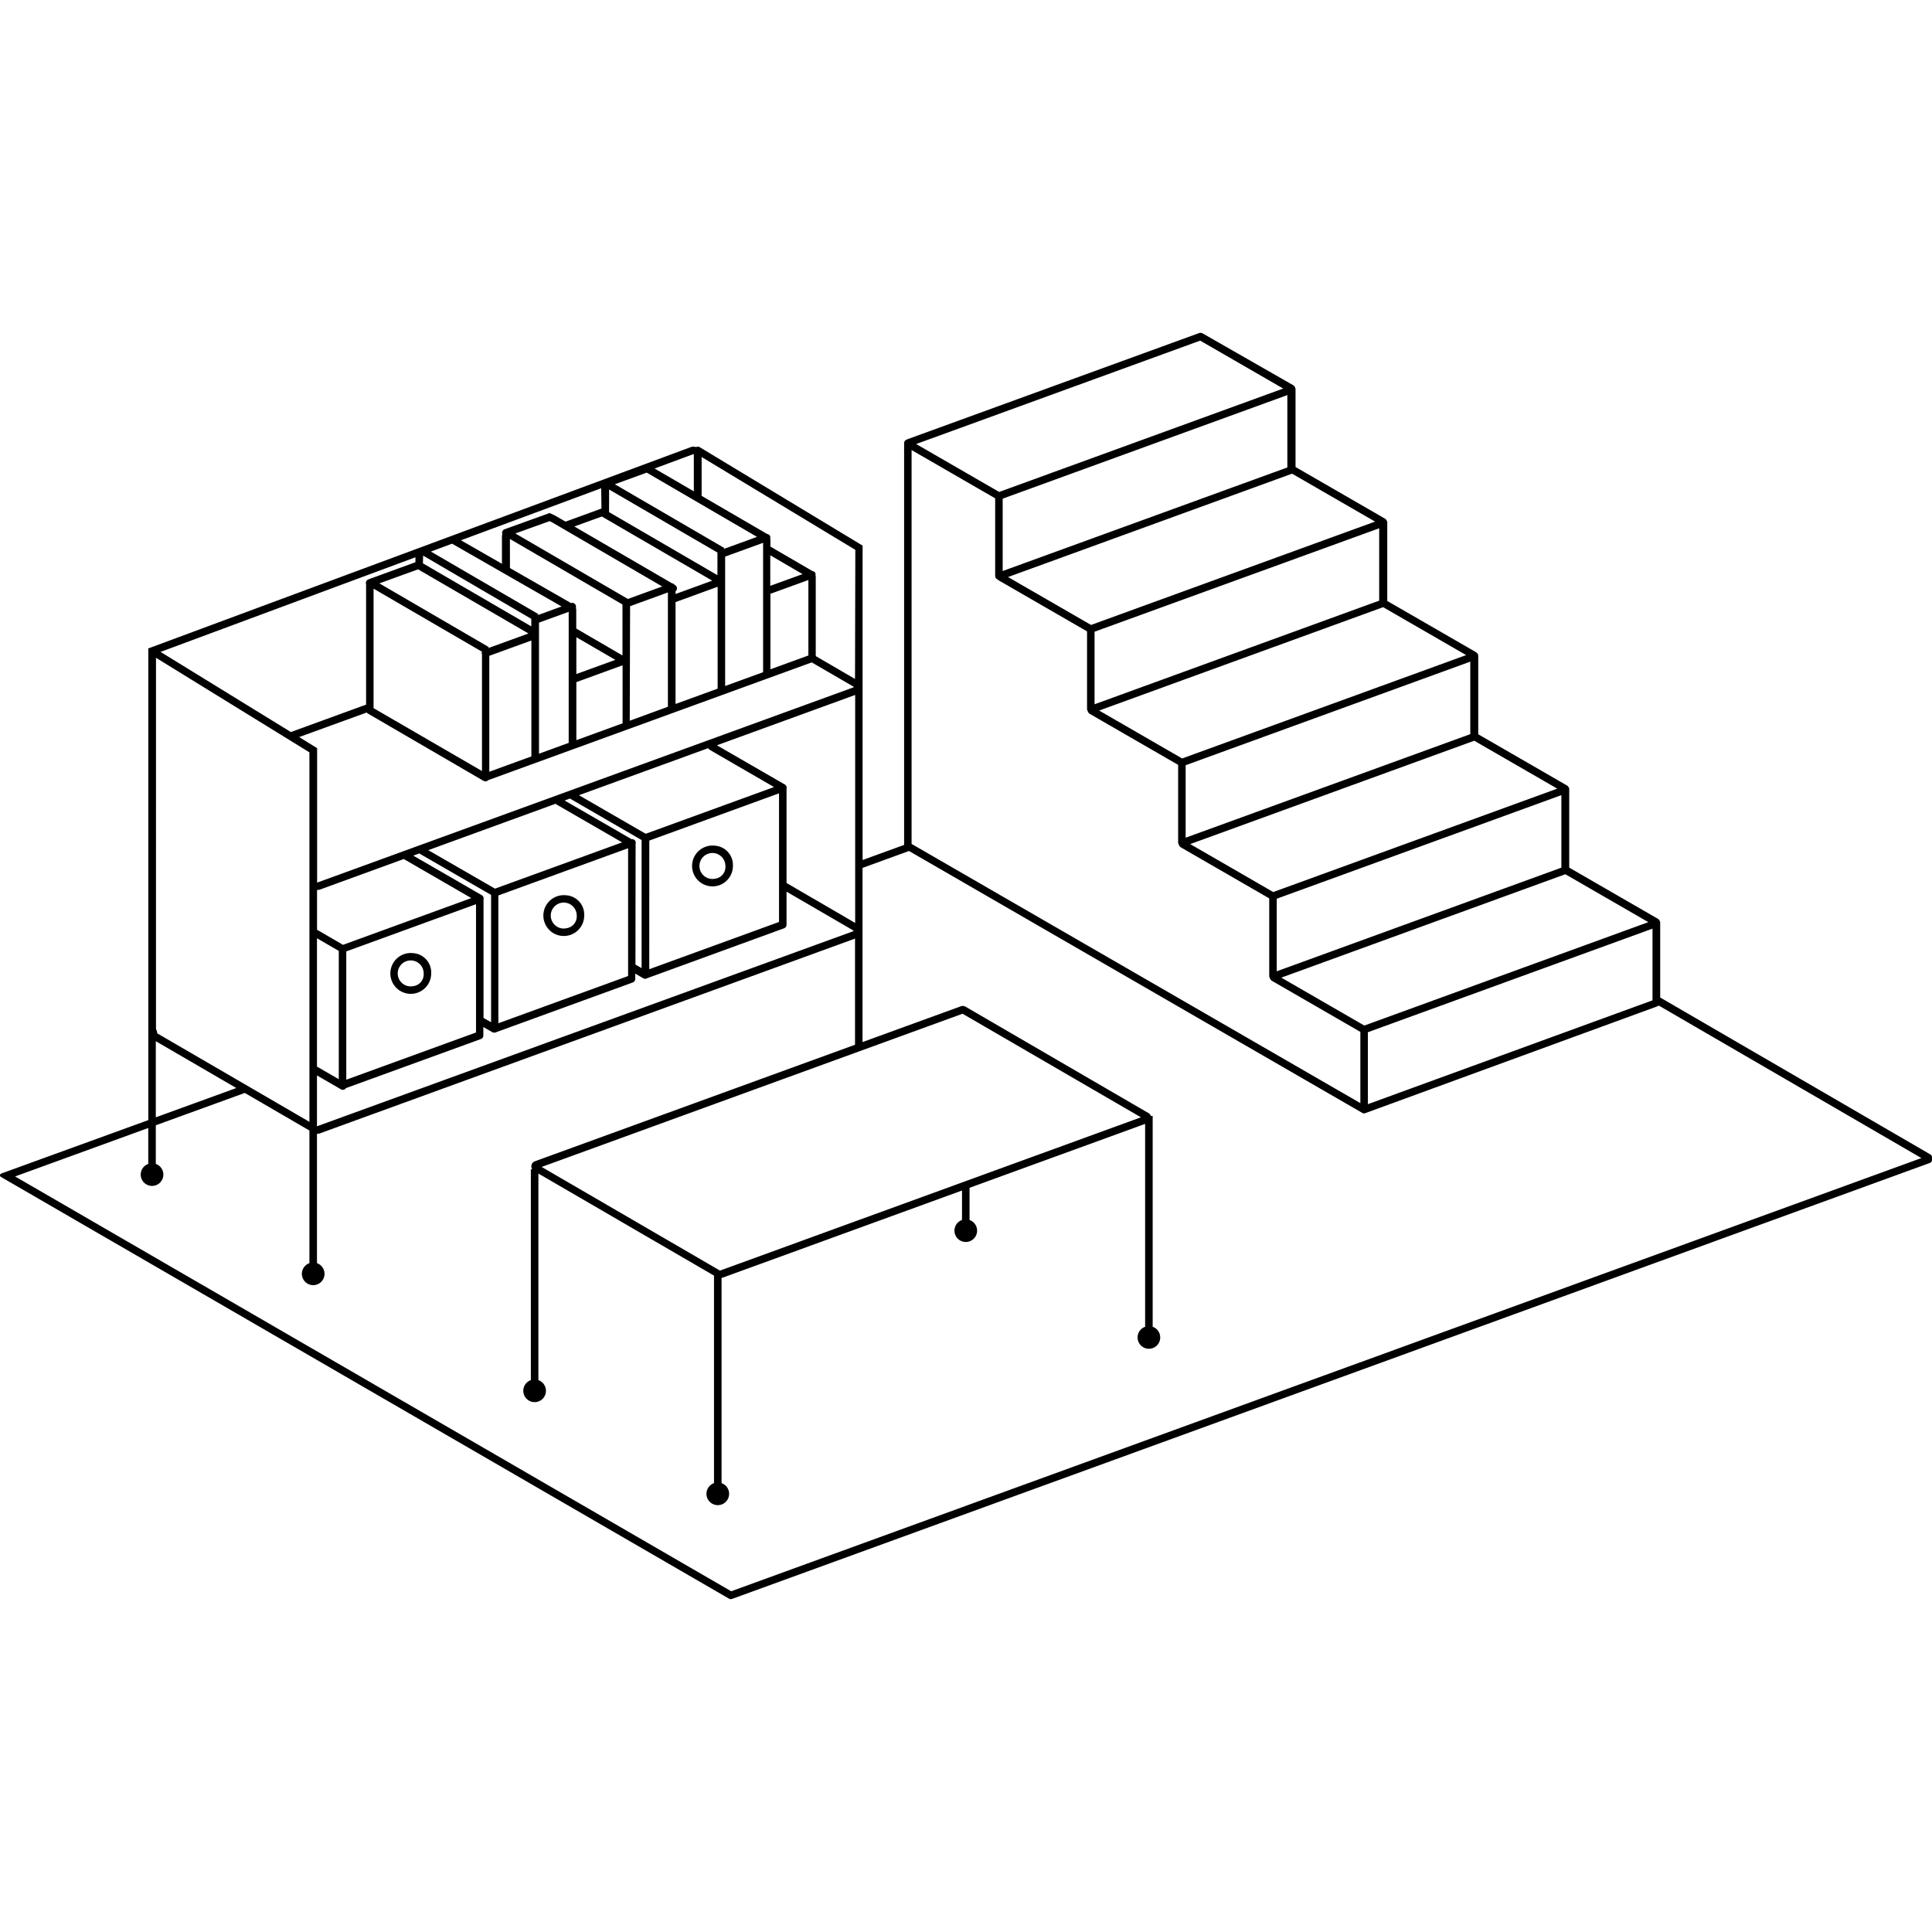 <svg id="Layer_1" data-name="Layer 1" xmlns="http://www.w3.org/2000/svg" viewBox="0 0 512 512"><path d="M512,307a1,1,0,0,0-.45-1.07l-71.58-41.58V244.51a.92.92,0,0,0-.17-.51,1.1,1.1,0,0,0-.09-.14s0,0,0-.05a1.13,1.13,0,0,0-.34-.31l-23.51-13.57v-20.8a.91.91,0,0,0-.16-.51.65.65,0,0,0-.1-.15l0,0a1.13,1.13,0,0,0-.34-.31l-23.51-13.57v-20.8a1,1,0,0,0-.16-.51.61.61,0,0,0-.1-.14l0,0a1.26,1.26,0,0,0-.34-.31l-23.51-13.57v-20.8a1,1,0,0,0-.16-.51l-.1-.14,0-.05a1.43,1.43,0,0,0-.34-.31l-23.71-13.69V103.11a1.51,1.51,0,0,0-.25-.64l0-.06a1.13,1.13,0,0,0-.34-.31L318.74,88.37a1.2,1.2,0,0,0-1-.09l-77.2,28.1a.83.83,0,0,0-.16.09,1,1,0,0,0-.78,1V223.91l-11,4V144.59l-43.2-26.1a1,1,0,0,0-.94,0,2.07,2.07,0,0,0-1.39,0L39.3,171.84v125L.33,311a.5.5,0,0,0-.08.9L193.17,423.65h0a1,1,0,0,0,.49.14,1,1,0,0,0,.34-.06l317.34-115.5A1,1,0,0,0,512,307ZM241.58,119.27l22.15,12.79v20.58a1,1,0,0,0,.66.93,1,1,0,0,0,.29.24l23.4,13.51V187.9a1,1,0,0,0,.19.55,1.18,1.18,0,0,0,.55.74l23.4,13.51v20.58a1,1,0,0,0,.19.55,1.18,1.18,0,0,0,.55.74l23.4,13.51v20.58a1,1,0,0,0,.19.56,1.2,1.2,0,0,0,.56.73l23.4,13.51v18.88L241.58,223.65Zm99.58,4.61-75.44,27.45V132.15l75.44-27.45Zm24.34,35.3-75.43,27.46V167.41L365.5,140Zm24.14,35.38L314.21,222V202.79l75.43-27.45Zm24.14,35.38L338.35,257.4V238.17l75.43-27.45ZM362.5,273.55l75.43-27.45v19L362.5,292.62Zm-.94-1.77-22-12.7,75.27-27.4,22,12.7ZM337.42,236.4l-22-12.71,75.27-27.39,22,12.7ZM313.28,201l-22-12.7,75.27-27.39,22,12.7Zm-24.14-35.38-22-12.7,75.27-27.39,22,12.7Zm28.92-75.35,22,12.7-75.27,27.4-22-12.7Zm-15.7,205.83L190.92,336.68a.25.25,0,0,1-.19,0l-47.18-27.43,111.54-40.6ZM41.62,273.82a.09.09,0,0,1,0-.09.1.1,0,0,1,.07-.09l-.35-1V174.32L82,199.38V297.3Zm159-131.54-8.84,3.21.16-.27-29-16.89,8.45-3.08Zm-12.5,56.45,17,9.85-34,12.38-17.7-10.22,34.27-12.47A1,1,0,0,0,188.15,198.73ZM107,227.65,124.9,238l-34,12.39-6.88-4V235.85h.09a2.22,2.22,0,0,0,.72-.12Zm-23,21L89.78,252v34L84,282.66Zm7.77,37.48v-34l34.38-12.51v34Zm36.37-47.79a1.06,1.06,0,0,0,0-.5v0a1,1,0,0,0-.46-.6l-18.16-10.49,1.64-.6a1,1,0,0,0,.19.17l18.79,10.84v33.74l-2-1.13ZM147.25,213a1.16,1.16,0,0,0,.2.18l17.42,10.06-33.69,12.26L113.49,225.3ZM132.07,237.3l34.38-12.51v33.87l-34.38,12.51Zm36.37-13.78a1,1,0,0,0,0-.5,1,1,0,0,0-1-.64h-.09l-17.73-10.24,1.41-.52,19,11v33.94l-1.63-.94Zm3.63-.76,34.38-12.52v34.09l-34.39,12.52ZM84.13,233.87a.1.1,0,0,1-.09,0l0,.07V198.27l-4.76-2.94,17.9-6.51a1.31,1.31,0,0,0,.3.27l30.31,17.64a1.11,1.11,0,0,0,.48.25.93.93,0,0,0,1.1-.23l85.75-31.21,11.1,6.45s0,0,0,.1a.1.1,0,0,1-.07.08Zm28-86.63L140.8,164v.21a1,1,0,0,0,0,.34V166l-28.72-16.71Zm49.29-17.52,28.71,16.71v.21a1,1,0,0,0,0,.35v5.44l-28.72-16.71s0-.05,0-.07Zm42.75,27.56h.05a1,1,0,0,0,.34-.06l9.67-3.51v20l-10.06,3.66Zm-12,24.52V147.51l10.06-3.66v34.29Zm-39.43-12.93,10.33,6-10.33,3.76Zm0,11.9,12.25-4.46v15.38l-12.25,4.46Zm14.24-20.12L177,157V187.3L166.89,191Zm12.05-1.09,11.15-4.06v27l-11.15,4.06Zm-19.53-22.68,29.25,17-9.72,3.54v-.73a.9.9,0,0,0,.24-.27,1,1,0,0,0-.36-1.36l-.14-.09a1,1,0,0,0-.66-.38l-25.91-15.07Zm16,18.54-9.1,3.31-29.83-17.36,9.07-3.26.53.24Zm-40.37-12.59,29.83,17.36a.5.5,0,0,0,0,.12h0a1,1,0,0,0,0,.17V173.7l-12.25-7.13v-5a1,1,0,0,0-.12-.45,1,1,0,0,0-1.26-1.3l-16.19-9.28Zm15.58,37.07a1,1,0,0,0,0,.35v16.62l-7.87,2.87V165l7.87-2.86ZM99,187.59V156l28.73,16.71a1,1,0,0,0,0,.71h0a1,1,0,0,0,0,.17v30.74L99,187.67S99,187.62,99,187.59Zm30.67-13.79,11.15-4.06v30.72l-11.15,4.06ZM110.8,150.88l29.25,17-10.67,3.88.16-.27-29-16.89Zm93.33,4.37v-8.1l8.56,5Zm-44.74-20.48-9.51,3.47L147,136.58l-1.35-.62-11.93,4.3a1,1,0,0,0-.6,1.27.43.43,0,0,1,0,.07,1.45,1.45,0,0,0-.1.51v7.3l-10.86-6.23,37.16-13.79Zm-10.56,25.95-6.31,2.3.16-.27-28.49-16.58,5.61-2.09ZM110.09,149l-12.48,4.55a1,1,0,0,0-.59,1.27v0a.75.75,0,0,0,0,.16v31.75L77.08,194,42.55,172.76l67.55-25.08ZM84,285l6.35,3.68a1,1,0,0,0,.5.14,1,1,0,0,0,.83-.46l35.75-13,0,0a1,1,0,0,0,.66-.93v-2.26l2.45,1.41,0,0a.52.52,0,0,0,.15.06.65.65,0,0,0,.2,0l.1,0,.09,0a.78.78,0,0,0,.22,0l.13-.05.12-.07,36.17-13.17a1,1,0,0,0,.63-1v-1.33l2.13,1.24a1,1,0,0,0,.5.13,1,1,0,0,0,.53-.16L207.8,246a1,1,0,0,0,.64-1V236.3l17.74,10.31s0,0,0,.1,0,.08-.07.08L84,298.48l0,0ZM208.44,234V209a1.08,1.08,0,0,0,0-.5h0a.92.92,0,0,0-.46-.6l-18-10.39,36.65-13.34v60.42Zm18.15-54.07-10.31-6a.77.77,0,0,0-.1-.18V152.82a.86.86,0,0,0-.08-.36,1,1,0,0,0,0-.5s0-.06,0-.09l0-.08-.14-.08a1,1,0,0,0-.66-.38l-11.13-6.48V143a1,1,0,0,0-.07-.36,1.08,1.08,0,0,0,0-.5s0,0-.05-.09l.05-.08-.15-.08a1,1,0,0,0-.65-.38l-17.36-10.1V121.11l40.73,24.6Zm-42.85-59.58.13.09v9.77l-10.4-6.05ZM41.29,275.93l21.34,12.41L41.29,296.1Zm-2,23v9.52a3,3,0,1,0,2,0V298.21l23.58-8.57L82,299.6v35.15a3,3,0,1,0,2,0V300.47l.09,0a2.23,2.23,0,0,0,.72-.13l141.78-51.6v28.13l-84.83,30.88a1.42,1.42,0,0,0-.94,1.22,1.38,1.38,0,0,0,.24.91h-.38v55.87a3,3,0,1,0,2,0V311l46.54,27.05v55a3,3,0,1,0,2,0V338.65a2,2,0,0,0,.41-.1l63.31-23.05v7.81a3,3,0,1,0,2,0v-8.53l46.53-16.94v53.77a3,3,0,1,0,2,0V295.75H305a1.36,1.36,0,0,0-.62-.76l-48.51-28.21a1.49,1.49,0,0,0-1.22-.11l-26.07,9.49V230l12.31-4.48L361,294.92a1,1,0,0,0,.5.14,1,1,0,0,0,.46-.12l77.31-28.27h0a.82.82,0,0,0,.2-.12.47.47,0,0,0,.12-.07l69.6,40.42L193.77,421.7,4,311.77Z"/><polygon points="254.65 266.68 254.65 266.68 254.65 266.68 254.65 266.68"/><path d="M109.44,252.59a5.41,5.41,0,1,0,4.83,5.38A5.13,5.13,0,0,0,109.44,252.59Zm0,8.76a3.44,3.44,0,1,1,2.84-3.38A3.16,3.16,0,0,1,109.44,261.35Z"/><path d="M150,237.26a5.41,5.41,0,1,0,4.82,5.37A5.12,5.12,0,0,0,150,237.26Zm0,8.76a3.44,3.44,0,1,1,2.84-3.39A3.15,3.15,0,0,1,150,246Z"/><path d="M189.4,224.11a5.41,5.41,0,1,0,4.83,5.38A5.13,5.13,0,0,0,189.4,224.11Zm0,8.77a3.44,3.44,0,1,1,2.84-3.39A3.15,3.15,0,0,1,189.4,232.88Z"/></svg>